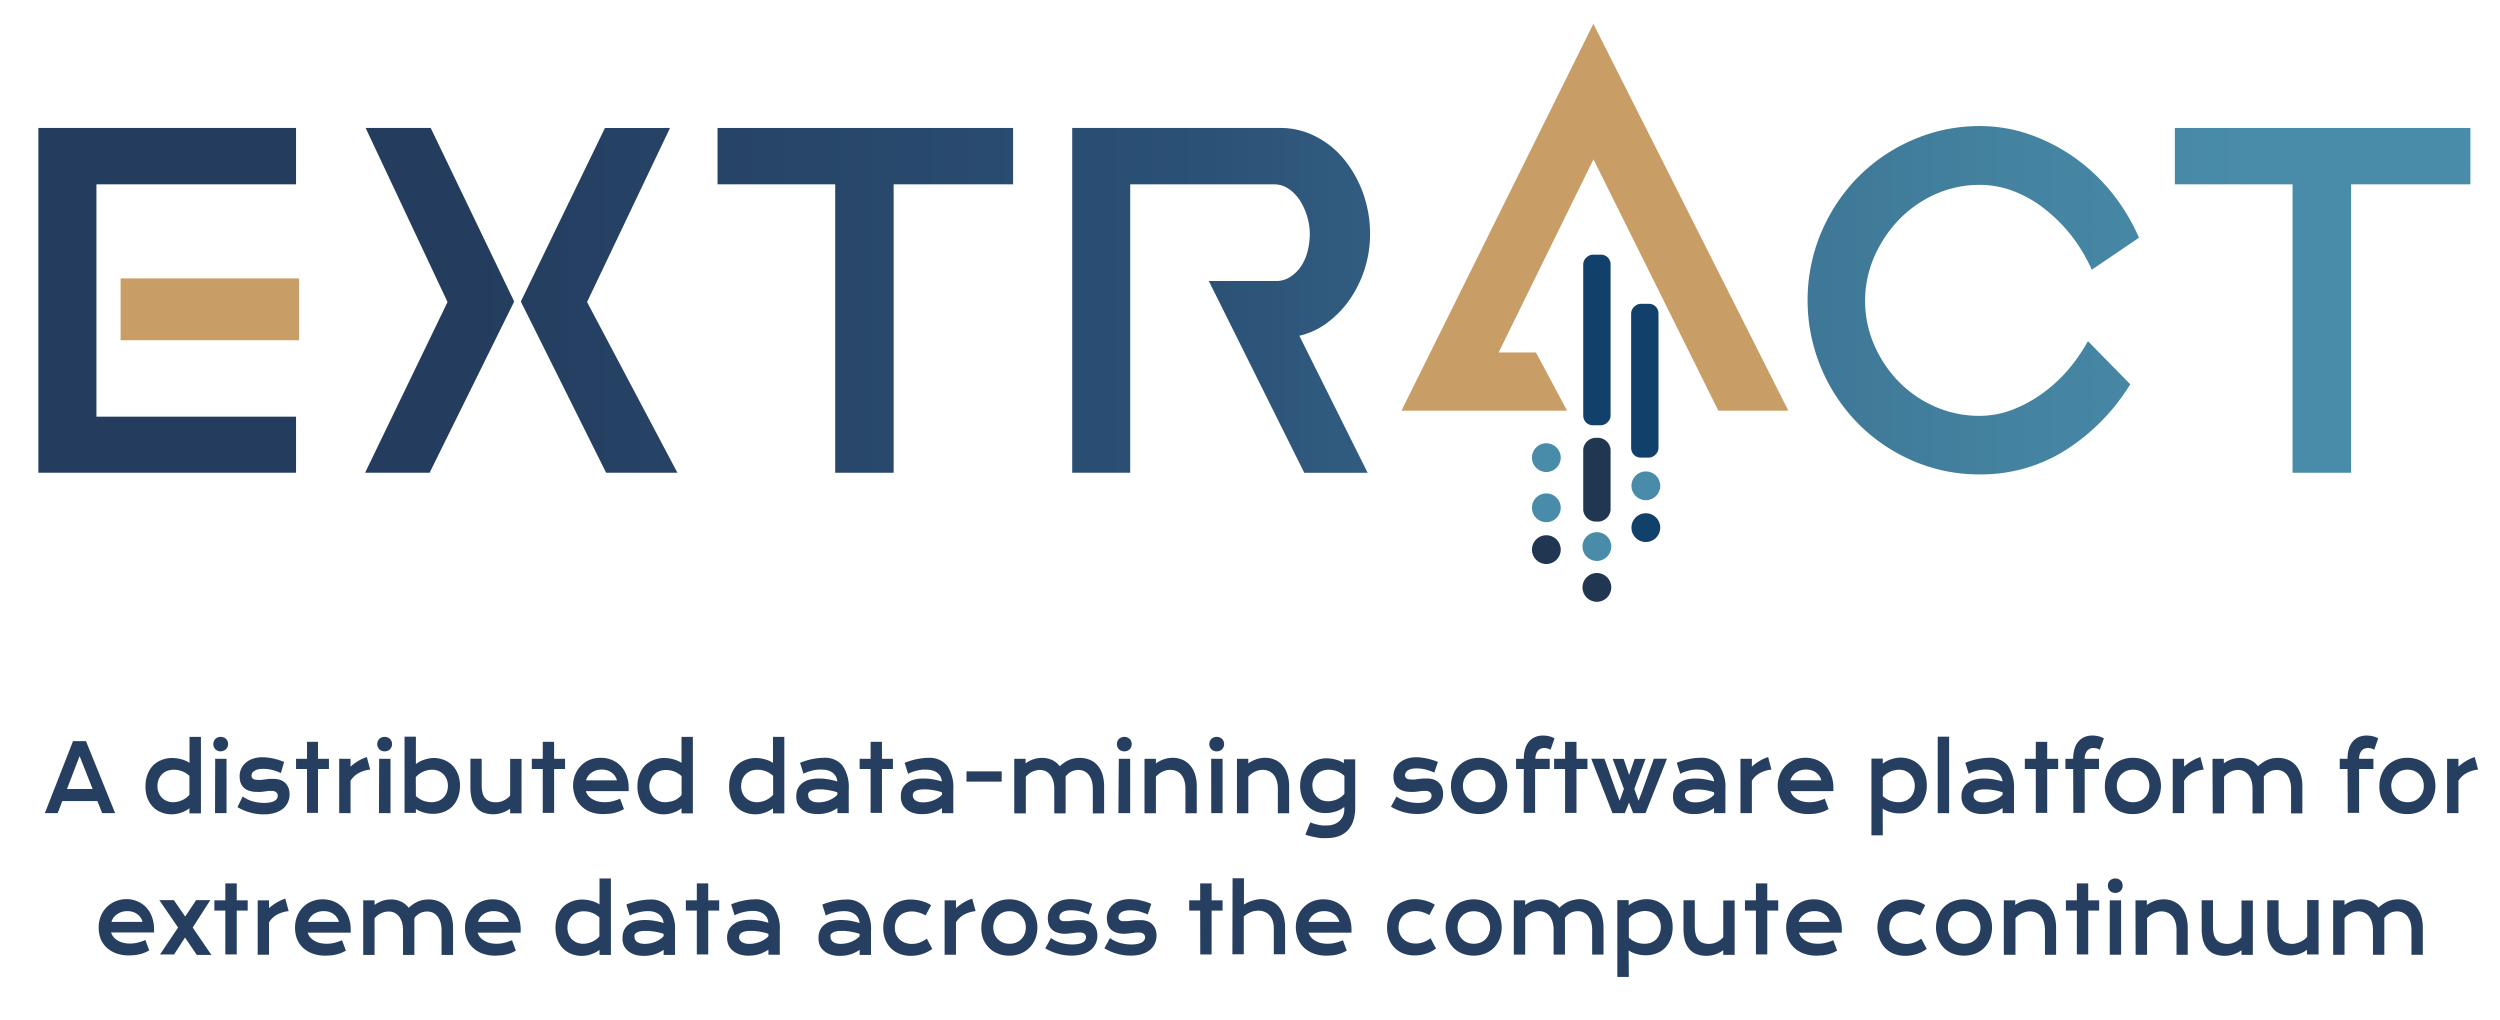 <?xml version="1.0" encoding="UTF-8"?> <svg xmlns="http://www.w3.org/2000/svg" xmlns:xlink="http://www.w3.org/1999/xlink" id="Capa_1" data-name="Capa 1" viewBox="0 0 456 186"><defs><style>.cls-1{fill:#498ca9;}.cls-2{fill:#213751;}.cls-3{fill:url(#Degradado_sin_nombre_20);}.cls-4{fill:#263f61;}.cls-5{fill:#c99d66;}.cls-6{fill:#11416b;}</style><linearGradient id="Degradado_sin_nombre_20" x1="16" y1="276.79" x2="459.6" y2="276.79" gradientTransform="translate(-9 -222)" gradientUnits="userSpaceOnUse"><stop offset="0.18" stop-color="#243d5f"></stop><stop offset="0.48" stop-color="#2b5176"></stop><stop offset="0.58" stop-color="#346285"></stop><stop offset="0.8" stop-color="#43819f"></stop><stop offset="0.91" stop-color="#498ca9"></stop></linearGradient></defs><circle class="cls-1" cx="282.05" cy="92.62" r="2.63"></circle><circle class="cls-1" cx="282.05" cy="83.47" r="2.63"></circle><circle class="cls-2" cx="282.05" cy="100.25" r="2.63"></circle><path class="cls-3" d="M7,86.23V23.34H54V33.62H17.59V76H54V86.23Zm46.4-35V61.54H22.14V51.26Z"></path><path class="cls-3" d="M81.63,55.09,66.69,23.34H78.56L93.79,55,78.36,86.23H66.59Zm40.58-31.75L107.08,55.09l16.48,31.14h-13L95,55l15.34-31.65Z"></path><path class="cls-3" d="M184.79,23.34V33.62H163V86.23H152.34V33.62H130.88V23.34Z"></path><path class="cls-3" d="M220.49,51.26h12.17a4.8,4.8,0,0,0,2.77-.81,7,7,0,0,0,2-2.06,9.08,9.08,0,0,0,1.13-2.78,13.07,13.07,0,0,0,.35-2.92,11.39,11.39,0,0,0-.44-3.07,11.82,11.82,0,0,0-1.29-2.93,7.34,7.34,0,0,0-2.08-2.21,4.67,4.67,0,0,0-2.72-.86H206.15V86.23H195.57V23.34h38a14,14,0,0,1,6.23,1.46A16.06,16.06,0,0,1,245,28.88a20.8,20.8,0,0,1,3.57,6.2,22.14,22.14,0,0,1,1.33,7.71,21,21,0,0,1-3.71,11.84,18.36,18.36,0,0,1-4.1,4.24A13.48,13.48,0,0,1,237,61.24l12.46,25H237.9Z"></path><path class="cls-3" d="M332.18,42.44a32.34,32.34,0,0,1,6.67-10.08,31.6,31.6,0,0,1,9.94-6.8A30.21,30.21,0,0,1,361.06,23a27.49,27.49,0,0,1,9.1,1.51,33.14,33.14,0,0,1,8.16,4.18,33.87,33.87,0,0,1,6.83,6.4,35.91,35.91,0,0,1,5,8.27l-8.61,5.84a30.19,30.19,0,0,0-3.66-6.15A28.69,28.69,0,0,0,373,38.15a21.57,21.57,0,0,0-5.69-3.27,17.15,17.15,0,0,0-6.18-1.16A19.7,19.7,0,0,0,353,35.43a21.31,21.31,0,0,0-6.63,4.64,22.91,22.91,0,0,0-4.5,6.75,20.2,20.2,0,0,0,0,16.13,22.17,22.17,0,0,0,4.5,6.7A20.86,20.86,0,0,0,353,74.19a19.88,19.88,0,0,0,8.06,1.66,16.85,16.85,0,0,0,5.69-1A23.73,23.73,0,0,0,372.19,72a26.88,26.88,0,0,0,4.8-4.28,31.76,31.76,0,0,0,3.85-5.5l7.72,7.87a37.48,37.48,0,0,1-11.77,12,28.85,28.85,0,0,1-15.73,4.44A30.21,30.21,0,0,1,348.79,84a31.62,31.62,0,0,1-9.94-6.81,32.11,32.11,0,0,1-6.67-10.08,32,32,0,0,1,0-24.69Z"></path><path class="cls-3" d="M450.6,23.34V33.62H428.84V86.23H418.16V33.62H396.69V23.34Z"></path><path class="cls-4" d="M13.32,135.18h2.36L21,148.32H18.64l-.88-2.21H11.37l-.85,2.21H8.18Zm3.57,8.73-2.37-6-2.3,6Z"></path><path class="cls-4" d="M26.54,143.4a5.83,5.83,0,0,1,.37-2.14,4.87,4.87,0,0,1,1-1.63,4.37,4.37,0,0,1,1.55-1,5,5,0,0,1,2-.37,6.54,6.54,0,0,1,.89.07,7.35,7.35,0,0,1,.84.19,4.57,4.57,0,0,1,.76.28,4,4,0,0,1,.62.35v-4.74h2.08v13.95H34.55v-.94a3.11,3.11,0,0,1-.64.43,5.27,5.27,0,0,1-.8.36,6.47,6.47,0,0,1-.89.24,4.56,4.56,0,0,1-.9.08,4.85,4.85,0,0,1-1.93-.37,4.21,4.21,0,0,1-1.51-1,4.85,4.85,0,0,1-1-1.61A5.91,5.91,0,0,1,26.54,143.4Zm2.18,0a3.06,3.06,0,0,0,.2,1.13,2.78,2.78,0,0,0,.57.93,2.85,2.85,0,0,0,.91.63,3,3,0,0,0,1.18.23,3.44,3.44,0,0,0,.84-.1,3.85,3.85,0,0,0,.81-.27,4.11,4.11,0,0,0,.73-.43,3.51,3.51,0,0,0,.59-.56v-3.44a3.89,3.89,0,0,0-.66-.51,4.34,4.34,0,0,0-.72-.35,5,5,0,0,0-.73-.2,4.56,4.56,0,0,0-.72-.06,3.44,3.44,0,0,0-1.28.23,2.71,2.71,0,0,0-.93.64,2.63,2.63,0,0,0-.59.95A3.44,3.44,0,0,0,28.72,143.4Z"></path><path class="cls-4" d="M40.25,137.05a1.38,1.38,0,0,1-.55-.11,1.28,1.28,0,0,1-.43-.28,1.88,1.88,0,0,1-.27-.42,1.44,1.44,0,0,1-.09-.51,1.46,1.46,0,0,1,.09-.52,1.51,1.51,0,0,1,.27-.42,1.45,1.45,0,0,1,.43-.28,1.38,1.38,0,0,1,.55-.1,1.48,1.48,0,0,1,.57.1,1.4,1.4,0,0,1,.42.28,1.17,1.17,0,0,1,.27.42,1.38,1.38,0,0,1,0,1,1.37,1.37,0,0,1-.27.42,1.24,1.24,0,0,1-.42.28A1.48,1.48,0,0,1,40.25,137.05Zm-1,1.35h2.07v9.92H39.22Z"></path><path class="cls-4" d="M44.27,145.28a6,6,0,0,0,1.85.89,7.65,7.65,0,0,0,2.07.28,5,5,0,0,0,1.19-.12,2.15,2.15,0,0,0,.76-.3,1,1,0,0,0,.41-.42,1.07,1.07,0,0,0,.12-.48.83.83,0,0,0-.26-.6,1.16,1.16,0,0,0-.84-.26,4.27,4.27,0,0,0-.59,0l-.66.08q-.34.06-.72.09a6.33,6.33,0,0,1-.76,0,4.26,4.26,0,0,1-1.43-.22,2.67,2.67,0,0,1-1-.6,2.45,2.45,0,0,1-.54-.89,3.7,3.7,0,0,1-.16-1.12,3.21,3.21,0,0,1,.29-1.39,3.27,3.27,0,0,1,.84-1.11,4,4,0,0,1,1.32-.73,5.51,5.51,0,0,1,1.73-.26,9.56,9.56,0,0,1,1,.07c.36.05.71.11,1.07.19a9.73,9.73,0,0,1,1,.28,6,6,0,0,1,.86.33L51.24,141a11.51,11.51,0,0,0-1.58-.56,6.78,6.78,0,0,0-1.62-.2,4,4,0,0,0-1,.1,2,2,0,0,0-.65.28A1.13,1.13,0,0,0,46,141a1,1,0,0,0-.12.47.79.79,0,0,0,.06.32.6.6,0,0,0,.2.25,1,1,0,0,0,.36.16,2.61,2.61,0,0,0,.54.05,4.49,4.49,0,0,0,.62,0l.69-.09.74-.09c.25,0,.51,0,.78,0a3.69,3.69,0,0,1,1.3.21,2.47,2.47,0,0,1,.92.59,2.62,2.62,0,0,1,.55.89,3.37,3.37,0,0,1,.18,1.12,3.48,3.48,0,0,1-.3,1.45,3.18,3.18,0,0,1-.9,1.17,4.41,4.41,0,0,1-1.48.77,7.07,7.07,0,0,1-2.05.27,8.79,8.79,0,0,1-1.38-.1,9.82,9.82,0,0,1-1.27-.29,8.83,8.83,0,0,1-1.13-.42,8.61,8.61,0,0,1-1-.52Z"></path><path class="cls-4" d="M56,140.27H54V138.4h2v-3.09H58v3.09h2v1.87H58v8H56Z"></path><path class="cls-4" d="M61.87,138.4h2.07v1.43a9.11,9.11,0,0,1,1.45-1.06,7.49,7.49,0,0,1,1.52-.68l.61,2.28a5.63,5.63,0,0,0-2.1.64,3.92,3.92,0,0,0-1.48,1.41v5.9H61.87Z"></path><path class="cls-4" d="M70.16,137.05a1.4,1.4,0,0,1-.56-.11,1.28,1.28,0,0,1-.43-.28,1.54,1.54,0,0,1-.26-.42,1.25,1.25,0,0,1-.1-.51,1.27,1.27,0,0,1,.1-.52,1.29,1.29,0,0,1,.26-.42,1.45,1.45,0,0,1,.43-.28,1.4,1.4,0,0,1,.56-.1,1.43,1.43,0,0,1,.56.1,1.29,1.29,0,0,1,.42.28,1.17,1.17,0,0,1,.27.42,1.27,1.27,0,0,1,.1.52,1.25,1.25,0,0,1-.1.51,1.37,1.37,0,0,1-.27.42,1.15,1.15,0,0,1-.42.28A1.43,1.43,0,0,1,70.16,137.05Zm-1,1.35h2.07v9.92H69.12Z"></path><path class="cls-4" d="M73.79,134.37h2.07v5a4.88,4.88,0,0,1,.65-.43,5.85,5.85,0,0,1,.8-.35,6.33,6.33,0,0,1,.88-.24,4.68,4.68,0,0,1,.91-.09,5.07,5.07,0,0,1,1.93.37,4.36,4.36,0,0,1,1.51,1,4.63,4.63,0,0,1,1,1.6,5.79,5.79,0,0,1,.36,2.08,6,6,0,0,1-.37,2.14,4.87,4.87,0,0,1-1,1.63,4.5,4.5,0,0,1-1.56,1,5.2,5.2,0,0,1-2,.36,6.51,6.51,0,0,1-.88-.06,7.35,7.35,0,0,1-.84-.19,5.68,5.68,0,0,1-.76-.28,4.16,4.16,0,0,1-.63-.36v.72H73.79Zm2.07,10.83a4,4,0,0,0,.67.51,4.25,4.25,0,0,0,.71.35,4,4,0,0,0,.74.19,3.65,3.65,0,0,0,.72.07,3.34,3.34,0,0,0,1.27-.23,2.72,2.72,0,0,0,1.53-1.59,3.48,3.48,0,0,0,.2-1.18,3.24,3.24,0,0,0-.2-1.13A2.75,2.75,0,0,0,80,140.63a3,3,0,0,0-1.19-.23,3.44,3.44,0,0,0-.84.1,3.85,3.85,0,0,0-.81.27,4,4,0,0,0-.72.43,3.21,3.21,0,0,0-.6.56Z"></path><path class="cls-4" d="M85.8,138.39h2.06v4.84a5.48,5.48,0,0,0,.13,1.26,2.46,2.46,0,0,0,.43,1,2,2,0,0,0,.81.63,3.33,3.33,0,0,0,1.27.22,3,3,0,0,0,.72-.09,3.25,3.25,0,0,0,.7-.26,3.33,3.33,0,0,0,.63-.39,2.63,2.63,0,0,0,.5-.5v-6.68h2.08v9.93H93.05v-.85a5.54,5.54,0,0,1-1.53.78,5,5,0,0,1-1.47.24,5.15,5.15,0,0,1-1.94-.33,3.23,3.23,0,0,1-1.32-1,3.86,3.86,0,0,1-.76-1.53,8.77,8.77,0,0,1-.23-2.08Z"></path><path class="cls-4" d="M99,140.27H97V138.4h2v-3.09h2.07v3.09h2v1.87h-2v8H99Z"></path><path class="cls-4" d="M104.53,143.33a5.41,5.41,0,0,1,.34-1.93,4.92,4.92,0,0,1,1-1.63,4.69,4.69,0,0,1,1.58-1.13,5.11,5.11,0,0,1,2.12-.42,5.19,5.19,0,0,1,2.13.43,4.76,4.76,0,0,1,1.62,1.16,5,5,0,0,1,1,1.74,6.28,6.28,0,0,1,.35,2.14V144a2.66,2.66,0,0,1,0,.3h-7.81a2.39,2.39,0,0,0,.43.82,2.84,2.84,0,0,0,.74.63,3.9,3.9,0,0,0,1,.42,5.27,5.27,0,0,0,1.3.15,5.84,5.84,0,0,0,1.43-.18,9.74,9.74,0,0,0,1.35-.46l.7,1.9a9,9,0,0,1-.83.4,5.77,5.77,0,0,1-.86.28,7.25,7.25,0,0,1-1,.18c-.33,0-.68.05-1,.05a6.75,6.75,0,0,1-2.44-.4A5.12,5.12,0,0,1,106,147a4.62,4.62,0,0,1-1.07-1.64A5.83,5.83,0,0,1,104.53,143.33Zm8-1a2.68,2.68,0,0,0-.35-.77,2.32,2.32,0,0,0-.59-.62,2.59,2.59,0,0,0-.81-.42,3.29,3.29,0,0,0-1-.15,3.35,3.35,0,0,0-1.08.16,3,3,0,0,0-.84.43,2.39,2.39,0,0,0-.61.62,2.44,2.44,0,0,0-.35.75Z"></path><path class="cls-4" d="M116.27,143.4a5.83,5.83,0,0,1,.37-2.14,4.85,4.85,0,0,1,1-1.63,4.5,4.5,0,0,1,1.56-1,5,5,0,0,1,2-.37,6.4,6.4,0,0,1,.88.07,6.49,6.49,0,0,1,.84.19,4.26,4.26,0,0,1,.76.28,3.72,3.72,0,0,1,.63.35v-4.74h2.07v13.95h-2.07v-.94a3.19,3.19,0,0,1-.65.43,4.51,4.51,0,0,1-.8.36,6.33,6.33,0,0,1-.88.24,4.73,4.73,0,0,1-.91.08,4.88,4.88,0,0,1-1.93-.37,4.3,4.3,0,0,1-1.51-1,4.67,4.67,0,0,1-1-1.61A5.69,5.69,0,0,1,116.27,143.4Zm2.17,0a3.28,3.28,0,0,0,.2,1.13,3,3,0,0,0,.58.93,2.91,2.91,0,0,0,.9.63,3,3,0,0,0,1.19.23,3.44,3.44,0,0,0,.84-.1A3.85,3.85,0,0,0,123,146a4.11,4.11,0,0,0,.73-.43,3.94,3.94,0,0,0,.59-.56v-3.44a3.6,3.6,0,0,0-.67-.51,4.25,4.25,0,0,0-.71-.35,4.76,4.76,0,0,0-.74-.2,4.46,4.46,0,0,0-.72-.06,3.34,3.34,0,0,0-1.27.23,2.85,2.85,0,0,0-.94.64,2.61,2.61,0,0,0-.58.95A3.22,3.22,0,0,0,118.44,143.4Z"></path><path class="cls-4" d="M133,143.4a6,6,0,0,1,.37-2.14,4.87,4.87,0,0,1,1-1.63,4.41,4.41,0,0,1,1.56-1,5,5,0,0,1,1.95-.37,6.52,6.52,0,0,1,.88.07,7.35,7.35,0,0,1,.84.19,4.57,4.57,0,0,1,.76.28,4.69,4.69,0,0,1,.63.35v-4.74h2.07v13.95H141v-.94a3.49,3.49,0,0,1-.65.43,4.86,4.86,0,0,1-.8.36,6.33,6.33,0,0,1-.88.24,4.73,4.73,0,0,1-.91.08,4.88,4.88,0,0,1-1.93-.37,4.21,4.21,0,0,1-1.51-1,4.67,4.67,0,0,1-1-1.61A5.69,5.69,0,0,1,133,143.4Zm2.18,0a3.28,3.28,0,0,0,.2,1.13,2.75,2.75,0,0,0,1.48,1.56,3,3,0,0,0,1.19.23,3.44,3.44,0,0,0,.84-.1,3.85,3.85,0,0,0,.81-.27,4,4,0,0,0,.72-.43,3.58,3.58,0,0,0,.6-.56v-3.44a4,4,0,0,0-.67-.51,4.25,4.25,0,0,0-.71-.35,5.08,5.08,0,0,0-.74-.2,4.56,4.56,0,0,0-.72-.06,3.34,3.34,0,0,0-1.27.23,2.75,2.75,0,0,0-.94.64,2.63,2.63,0,0,0-.59.95A3.44,3.44,0,0,0,135.19,143.4Z"></path><path class="cls-4" d="M145.24,145.19a3.21,3.21,0,0,1,.26-1.3,2.63,2.63,0,0,1,.78-1,3.49,3.49,0,0,1,1.29-.66,6.5,6.5,0,0,1,1.8-.23,10.16,10.16,0,0,1,1.61.13,12.84,12.84,0,0,1,1.74.41,2.08,2.08,0,0,0-.24-.86,2,2,0,0,0-.56-.69,2.4,2.4,0,0,0-.87-.45,3.72,3.72,0,0,0-1.15-.16,5.4,5.4,0,0,0-.77,0,7.22,7.22,0,0,0-.87.15,8.84,8.84,0,0,0-.88.25,4.72,4.72,0,0,0-.82.36l-.63-2a9,9,0,0,1,1-.37c.36-.11.73-.21,1.1-.29s.75-.14,1.12-.19a10.3,10.3,0,0,1,1.09-.07,4.14,4.14,0,0,1,3.44,1.42,7,7,0,0,1,1.13,4.36v4.32h-2.07v-.94a5,5,0,0,1-.71.43,4.83,4.83,0,0,1-.83.36,6.73,6.73,0,0,1-1,.24,6.35,6.35,0,0,1-1.09.08,5.2,5.2,0,0,1-1.7-.25,3.46,3.46,0,0,1-1.22-.7,2.83,2.83,0,0,1-.74-1A3.51,3.51,0,0,1,145.24,145.19Zm2.19-.08a1.06,1.06,0,0,0,.1.46,1.16,1.16,0,0,0,.34.4,1.91,1.91,0,0,0,.59.28,3.15,3.15,0,0,0,.87.1,5.11,5.11,0,0,0,2-.43,5,5,0,0,0,.8-.44,3.51,3.51,0,0,0,.6-.52v-.44a8.46,8.46,0,0,0-1-.27c-.31-.07-.6-.13-.88-.17l-.8-.09-.66,0a3.67,3.67,0,0,0-1,.1,2.07,2.07,0,0,0-.63.24.88.88,0,0,0-.33.37A1,1,0,0,0,147.43,145.11Z"></path><path class="cls-4" d="M158.8,140.27h-2V138.4h2v-3.09h2.07v3.09h2v1.87h-2v8H158.8Z"></path><path class="cls-4" d="M164.32,145.19a3.21,3.21,0,0,1,.25-1.3,2.84,2.84,0,0,1,.78-1,3.57,3.57,0,0,1,1.29-.66,6.53,6.53,0,0,1,1.81-.23,10.25,10.25,0,0,1,1.61.13,13.59,13.59,0,0,1,1.74.41,2.44,2.44,0,0,0-.24-.86A2.11,2.11,0,0,0,171,141a2.4,2.4,0,0,0-.87-.45,3.67,3.67,0,0,0-1.15-.16,5.4,5.4,0,0,0-.77,0,7.22,7.22,0,0,0-.87.15,8.84,8.84,0,0,0-.88.25,5.08,5.08,0,0,0-.82.36l-.63-2a8.5,8.5,0,0,1,1-.37c.35-.11.72-.21,1.09-.29s.75-.14,1.12-.19a10.47,10.47,0,0,1,1.09-.07,4.18,4.18,0,0,1,3.45,1.42,7,7,0,0,1,1.12,4.36v4.32h-2.07v-.94a4.85,4.85,0,0,1-.7.43,5.62,5.62,0,0,1-.83.36,6.55,6.55,0,0,1-1,.24,6.28,6.28,0,0,1-1.09.08,5.1,5.1,0,0,1-1.69-.25,3.51,3.51,0,0,1-1.23-.7,3,3,0,0,1-.74-1A3.51,3.51,0,0,1,164.32,145.19Zm2.18-.08a1.07,1.07,0,0,0,.11.46,1.12,1.12,0,0,0,.33.4,2,2,0,0,0,.59.28,3.18,3.18,0,0,0,.88.1,4.57,4.57,0,0,0,1.05-.12,4.89,4.89,0,0,0,1.75-.75,3.51,3.51,0,0,0,.6-.52v-.44a8.94,8.94,0,0,0-.94-.27c-.31-.07-.61-.13-.89-.17l-.8-.09-.66,0a3.77,3.77,0,0,0-1,.1,2.07,2.07,0,0,0-.63.24,1,1,0,0,0-.33.37A1,1,0,0,0,166.5,145.11Z"></path><path class="cls-4" d="M176.29,140.7h6.42v1.87h-6.42Z"></path><path class="cls-4" d="M185,138.4h2.07v.84a5,5,0,0,1,3-1,4.36,4.36,0,0,1,1.82.38,3.68,3.68,0,0,1,1.41,1.14,8.68,8.68,0,0,1,.9-.71,5.82,5.82,0,0,1,.88-.47,5.08,5.08,0,0,1,.9-.26,5.77,5.77,0,0,1,.94-.08,4.71,4.71,0,0,1,1.84.34,3.78,3.78,0,0,1,1.41,1,4.63,4.63,0,0,1,.91,1.64,7.4,7.4,0,0,1,.31,2.26v4.88h-2.06v-4.47a5.38,5.38,0,0,0-.19-1.46,3.37,3.37,0,0,0-.54-1.09,2.33,2.33,0,0,0-1.88-.9,2.94,2.94,0,0,0-.65.07,3,3,0,0,0-.64.22,2.46,2.46,0,0,0-.58.39,2.07,2.07,0,0,0-.48.54v6.7h-2.07v-4.47a5,5,0,0,0-.19-1.46,3.37,3.37,0,0,0-.54-1.09,2.43,2.43,0,0,0-.83-.67,2.54,2.54,0,0,0-1.07-.23,3,3,0,0,0-.72.09,3.35,3.35,0,0,0-.69.25,3.4,3.4,0,0,0-.63.38,3.65,3.65,0,0,0-.52.52v6.68H185Z"></path><path class="cls-4" d="M205.07,137.05a1.38,1.38,0,0,1-.55-.11,1.28,1.28,0,0,1-.43-.28,1.58,1.58,0,0,1-.27-.42,1.44,1.44,0,0,1-.09-.51,1.46,1.46,0,0,1,.09-.52,1.32,1.32,0,0,1,.27-.42,1.45,1.45,0,0,1,.43-.28,1.38,1.38,0,0,1,.55-.1,1.48,1.48,0,0,1,.57.1,1.54,1.54,0,0,1,.42.28,1.17,1.17,0,0,1,.27.42,1.46,1.46,0,0,1,.09.52,1.44,1.44,0,0,1-.09.51,1.37,1.37,0,0,1-.27.42,1.34,1.34,0,0,1-.42.28A1.48,1.48,0,0,1,205.07,137.05Zm-1,1.35h2.07v9.92H204Z"></path><path class="cls-4" d="M208.76,138.4h2.08v.84a5.55,5.55,0,0,1,1.58-.79,5.11,5.11,0,0,1,1.47-.23,4.37,4.37,0,0,1,1.75.34,3.91,3.91,0,0,1,1.4,1,4.65,4.65,0,0,1,.92,1.64,7.08,7.08,0,0,1,.33,2.26v4.88h-2.07v-4.47a5,5,0,0,0-.19-1.46,3.19,3.19,0,0,0-.55-1.09,2.43,2.43,0,0,0-.88-.67,2.84,2.84,0,0,0-1.15-.23,3.4,3.4,0,0,0-.69.08,4,4,0,0,0-.69.24,4.4,4.4,0,0,0-.66.39,3.17,3.17,0,0,0-.57.53v6.68h-2.08Z"></path><path class="cls-4" d="M221.92,137.05a1.38,1.38,0,0,1-.55-.11,1.28,1.28,0,0,1-.43-.28,1.88,1.88,0,0,1-.27-.42,1.44,1.44,0,0,1-.09-.51,1.46,1.46,0,0,1,.09-.52,1.51,1.51,0,0,1,.27-.42,1.45,1.45,0,0,1,.43-.28,1.38,1.38,0,0,1,.55-.1,1.45,1.45,0,0,1,.57.1,1.4,1.4,0,0,1,.42.28,1.17,1.17,0,0,1,.27.42,1.27,1.27,0,0,1,.1.52,1.25,1.25,0,0,1-.1.51,1.37,1.37,0,0,1-.27.42,1.24,1.24,0,0,1-.42.28A1.45,1.45,0,0,1,221.92,137.05Zm-1,1.35H223v9.92h-2.07Z"></path><path class="cls-4" d="M225.62,138.4h2.07v.84a5.69,5.69,0,0,1,1.58-.79,5.11,5.11,0,0,1,1.47-.23,4.37,4.37,0,0,1,1.75.34,3.82,3.82,0,0,1,1.4,1,4.65,4.65,0,0,1,.92,1.64,7.08,7.08,0,0,1,.33,2.26v4.88h-2.06v-4.47a5,5,0,0,0-.2-1.46,3.19,3.19,0,0,0-.55-1.09,2.43,2.43,0,0,0-.88-.67,2.81,2.81,0,0,0-1.15-.23,3.4,3.4,0,0,0-.69.08,4.34,4.34,0,0,0-.69.24,4.4,4.4,0,0,0-.66.39,3.17,3.17,0,0,0-.57.53v6.68h-2.07Z"></path><path class="cls-4" d="M239,150a7.58,7.58,0,0,0,.8.28c.27.08.53.14.79.19s.49.08.73.1l.62,0a4,4,0,0,0,1.44-.24,2.93,2.93,0,0,0,1-.65,2.62,2.62,0,0,0,.62-.93,3.32,3.32,0,0,0,.2-1.13v-.43a6.66,6.66,0,0,1-.62.42,5.22,5.22,0,0,1-.79.35,6,6,0,0,1-.91.24,4.62,4.62,0,0,1-1,.1A4.8,4.8,0,0,1,240,148a4.37,4.37,0,0,1-1.5-1,4.6,4.6,0,0,1-1-1.58,6.13,6.13,0,0,1,0-4.14,4.87,4.87,0,0,1,1-1.6,4.77,4.77,0,0,1,1.56-1,5.11,5.11,0,0,1,1.94-.36,6.54,6.54,0,0,1,.89.07,7.06,7.06,0,0,1,.85.19,4.46,4.46,0,0,1,.75.28,3.72,3.72,0,0,1,.63.35v-.71h2.07v8.78a7.64,7.64,0,0,1-.34,2.4,4.58,4.58,0,0,1-1,1.75,4.27,4.27,0,0,1-1.64,1.08,6.48,6.48,0,0,1-2.25.36c-.3,0-.62,0-.94,0s-.66-.08-1-.14-.65-.13-1-.21a8.24,8.24,0,0,1-.92-.28Zm.39-6.73a3.23,3.23,0,0,0,.19,1.13,2.78,2.78,0,0,0,.58.91,2.59,2.59,0,0,0,.89.62,3,3,0,0,0,1.19.22,3.58,3.58,0,0,0,.85-.1,3.85,3.85,0,0,0,.81-.27,4.11,4.11,0,0,0,.73-.43,3.49,3.49,0,0,0,.59-.56v-3.27a3.6,3.6,0,0,0-.67-.51,4.25,4.25,0,0,0-.71-.35,4.76,4.76,0,0,0-.74-.2,4.37,4.37,0,0,0-.72-.06,3.38,3.38,0,0,0-1.27.23,2.57,2.57,0,0,0-1.52,1.53A2.92,2.92,0,0,0,239.37,143.27Z"></path><path class="cls-4" d="M254.72,145.28a6.08,6.08,0,0,0,1.85.89,7.65,7.65,0,0,0,2.07.28,5,5,0,0,0,1.19-.12,2.15,2.15,0,0,0,.76-.3,1,1,0,0,0,.41-.42,1.07,1.07,0,0,0,.12-.48.83.83,0,0,0-.26-.6,1.16,1.16,0,0,0-.84-.26,4.27,4.27,0,0,0-.59,0l-.66.08q-.34.06-.72.09a6.33,6.33,0,0,1-.76,0,4.26,4.26,0,0,1-1.43-.22,2.67,2.67,0,0,1-1-.6,2.45,2.45,0,0,1-.54-.89,3.7,3.7,0,0,1-.16-1.12,3.21,3.21,0,0,1,.29-1.39,3.27,3.27,0,0,1,.84-1.11,4.1,4.1,0,0,1,1.32-.73,5.51,5.51,0,0,1,1.73-.26,9.56,9.56,0,0,1,1,.07c.36.05.71.11,1.07.19a9.73,9.73,0,0,1,1,.28,6,6,0,0,1,.86.33l-.65,1.93a11.51,11.51,0,0,0-1.58-.56,6.78,6.78,0,0,0-1.62-.2,4,4,0,0,0-1,.1,2,2,0,0,0-.65.28,1.13,1.13,0,0,0-.37.39,1,1,0,0,0-.12.47.79.79,0,0,0,.06.32.6.6,0,0,0,.2.25,1,1,0,0,0,.36.16,2.61,2.61,0,0,0,.54.05,4.49,4.49,0,0,0,.62,0l.69-.09.74-.09c.25,0,.51,0,.78,0a3.69,3.69,0,0,1,1.3.21,2.47,2.47,0,0,1,.92.59,2.62,2.62,0,0,1,.55.89,3.37,3.37,0,0,1,.18,1.12,3.48,3.48,0,0,1-.3,1.45,3.18,3.18,0,0,1-.9,1.17,4.41,4.41,0,0,1-1.48.77,7,7,0,0,1-2.05.27,8.79,8.79,0,0,1-1.38-.1,9.82,9.82,0,0,1-1.27-.29,8.83,8.83,0,0,1-1.13-.42,8.61,8.61,0,0,1-1-.52Z"></path><path class="cls-4" d="M264.66,143.36a5.31,5.31,0,0,1,.37-2,4.71,4.71,0,0,1,2.64-2.73,5.76,5.76,0,0,1,4.27,0,4.84,4.84,0,0,1,1.62,1.1,4.92,4.92,0,0,1,1,1.63,5.74,5.74,0,0,1,0,4,4.76,4.76,0,0,1-2.65,2.73,5.9,5.9,0,0,1-4.27,0,4.71,4.71,0,0,1-2.64-2.73A5.31,5.31,0,0,1,264.66,143.36Zm2.18,0a3.28,3.28,0,0,0,.2,1.13,3,3,0,0,0,.58.94,2.87,2.87,0,0,0,.94.65,3.06,3.06,0,0,0,1.25.24,3.13,3.13,0,0,0,1.25-.24,2.94,2.94,0,0,0,.93-.65,2.85,2.85,0,0,0,.58-.94,3.28,3.28,0,0,0,.2-1.13,3.33,3.33,0,0,0-.2-1.14,2.85,2.85,0,0,0-.58-.94,2.94,2.94,0,0,0-.93-.65,3.13,3.13,0,0,0-1.25-.24,3.06,3.06,0,0,0-1.25.24,2.87,2.87,0,0,0-.94.65,3,3,0,0,0-.58.94A3.33,3.33,0,0,0,266.84,143.36Z"></path><path class="cls-4" d="M277.94,140.27h-1.41V138.4h1.41a6.11,6.11,0,0,1,.24-1.79,3.73,3.73,0,0,1,.69-1.33,3,3,0,0,1,1.1-.83,3.59,3.59,0,0,1,1.46-.29,5.27,5.27,0,0,1,1.12.13,3.77,3.77,0,0,1,1,.38l-.73,2.09a1.81,1.81,0,0,0-.48-.22,2,2,0,0,0-.66-.1,1.51,1.51,0,0,0-1.16.48,2.29,2.29,0,0,0-.46,1.48h2.61v1.87H280v8h-2.08Z"></path><path class="cls-4" d="M285.47,140.27h-2V138.4h2v-3.09h2.08v3.09h2v1.87h-2v8h-2.08Z"></path><path class="cls-4" d="M290.24,138.39h2.41l2.15,6,.63,1.67.77-2.17-2.05-5.47h2l1,2.94,1-2.94h2l-2.05,5.47.77,2.17.64-1.67,2.15-6h2.4l-3.92,9.93h-2.25l-.76-1.92-.76,1.92h-2.25Z"></path><path class="cls-4" d="M305.16,145.19a3.05,3.05,0,0,1,.26-1.3,2.7,2.7,0,0,1,.77-1,3.57,3.57,0,0,1,1.29-.66,6.53,6.53,0,0,1,1.81-.23,10.25,10.25,0,0,1,1.61.13,13.59,13.59,0,0,1,1.74.41,2.44,2.44,0,0,0-.24-.86,2.11,2.11,0,0,0-.57-.69,2.43,2.43,0,0,0-.86-.45,3.78,3.78,0,0,0-1.16-.16,5.4,5.4,0,0,0-.77,0,7.22,7.22,0,0,0-.87.15c-.29.07-.59.15-.88.25a5.08,5.08,0,0,0-.82.36l-.63-2a8.5,8.5,0,0,1,1-.37c.35-.11.72-.21,1.09-.29s.75-.14,1.12-.19a10.47,10.47,0,0,1,1.09-.07,4.17,4.17,0,0,1,3.45,1.42,7,7,0,0,1,1.12,4.36v4.32h-2.07v-.94a4.85,4.85,0,0,1-.7.43,5.62,5.62,0,0,1-.83.36,6.55,6.55,0,0,1-1,.24,6.28,6.28,0,0,1-1.09.08,5.1,5.1,0,0,1-1.69-.25,3.51,3.51,0,0,1-1.23-.7,3,3,0,0,1-.74-1A3.51,3.51,0,0,1,305.16,145.19Zm2.18-.08a1.07,1.07,0,0,0,.11.46,1.12,1.12,0,0,0,.33.4,2,2,0,0,0,.59.28,3.23,3.23,0,0,0,.88.1,4.57,4.57,0,0,0,1.05-.12,4.89,4.89,0,0,0,1.75-.75,3.51,3.51,0,0,0,.6-.52v-.44a8.94,8.94,0,0,0-.94-.27c-.31-.07-.61-.13-.89-.17L310,144l-.66,0a3.77,3.77,0,0,0-1,.1,1.91,1.91,0,0,0-.62.24.91.91,0,0,0-.34.37A1,1,0,0,0,307.34,145.11Z"></path><path class="cls-4" d="M317.46,138.4h2.08v1.43a8.68,8.68,0,0,1,1.45-1.06,7,7,0,0,1,1.52-.68l.6,2.28a5.68,5.68,0,0,0-2.1.64,3.82,3.82,0,0,0-1.47,1.41v5.9h-2.08Z"></path><path class="cls-4" d="M324.26,143.33a5.41,5.41,0,0,1,.35-1.93,4.89,4.89,0,0,1,1-1.63,4.79,4.79,0,0,1,1.58-1.13,5.55,5.55,0,0,1,4.26,0,4.72,4.72,0,0,1,1.61,1.16,5.19,5.19,0,0,1,1,1.74,6.53,6.53,0,0,1,.35,2.14V144a2.66,2.66,0,0,1,0,.3h-7.82a2.42,2.42,0,0,0,.44.82,2.55,2.55,0,0,0,.74.63,3.9,3.9,0,0,0,1,.42,5.22,5.22,0,0,0,1.3.15,5.7,5.7,0,0,0,1.42-.18,9.74,9.74,0,0,0,1.35-.46l.7,1.9a8.86,8.86,0,0,1-.82.4,6.31,6.31,0,0,1-.87.28,6.8,6.8,0,0,1-.94.18c-.33,0-.68.05-1,.05a6.8,6.8,0,0,1-2.45-.4,5.22,5.22,0,0,1-1.76-1.1,4.59,4.59,0,0,1-1.06-1.64A5.61,5.61,0,0,1,324.26,143.33Zm7.95-1a2.66,2.66,0,0,0-.34-.77,2.49,2.49,0,0,0-.59-.62,2.59,2.59,0,0,0-.81-.42,3.6,3.6,0,0,0-2.09,0,3.23,3.23,0,0,0-.85.43,2.52,2.52,0,0,0-.6.62,2.73,2.73,0,0,0-.36.75Z"></path><path class="cls-4" d="M343.42,152.37h-2.07v-14h2.07v.93a4.74,4.74,0,0,1,.64-.43,6,6,0,0,1,1.69-.59,4.6,4.6,0,0,1,.91-.09,5.07,5.07,0,0,1,1.93.37,4.56,4.56,0,0,1,1.51,1,4.78,4.78,0,0,1,1,1.6,6,6,0,0,1,.35,2.08,5.83,5.83,0,0,1-.37,2.14,5,5,0,0,1-1,1.63,4.5,4.5,0,0,1-1.56,1,5.2,5.2,0,0,1-2,.36,6.65,6.65,0,0,1-.89-.06,7.35,7.35,0,0,1-.84-.19,5.08,5.08,0,0,1-.75-.28,3.73,3.73,0,0,1-.63-.36Zm0-7.17a3.6,3.6,0,0,0,.67.51,4.25,4.25,0,0,0,.71.35,3.83,3.83,0,0,0,.74.19,3.51,3.51,0,0,0,.72.07,3.38,3.38,0,0,0,1.27-.23,2.85,2.85,0,0,0,.94-.64,2.7,2.7,0,0,0,.58-.95,3.25,3.25,0,0,0,.2-1.18,3,3,0,0,0-.2-1.13,2.78,2.78,0,0,0-.57-.93,2.91,2.91,0,0,0-.9-.63,3,3,0,0,0-1.19-.23,3.44,3.44,0,0,0-.84.1,3.85,3.85,0,0,0-.81.27,4.11,4.11,0,0,0-.73.43,3.49,3.49,0,0,0-.59.56Z"></path><path class="cls-4" d="M353.44,134.37h2.08v13.95h-2.08Z"></path><path class="cls-4" d="M357.78,145.19a3.21,3.21,0,0,1,.26-1.3,2.63,2.63,0,0,1,.78-1,3.42,3.42,0,0,1,1.29-.66,6.45,6.45,0,0,1,1.8-.23,10.16,10.16,0,0,1,1.61.13,13.59,13.59,0,0,1,1.74.41,2.08,2.08,0,0,0-.24-.86,2,2,0,0,0-.56-.69,2.4,2.4,0,0,0-.87-.45,3.72,3.72,0,0,0-1.15-.16,5.32,5.32,0,0,0-.77,0,7.22,7.22,0,0,0-.87.15,9,9,0,0,0-.89.25,5,5,0,0,0-.81.36l-.63-2a8.33,8.33,0,0,1,1-.37c.36-.11.72-.21,1.1-.29s.74-.14,1.12-.19a10.11,10.11,0,0,1,1.08-.07,4.15,4.15,0,0,1,3.45,1.42,7,7,0,0,1,1.13,4.36v4.32h-2.08v-.94a4.85,4.85,0,0,1-.7.43,5.19,5.19,0,0,1-.83.36,6.73,6.73,0,0,1-1,.24,6.43,6.43,0,0,1-1.09.08,5.16,5.16,0,0,1-1.7-.25,3.37,3.37,0,0,1-1.22-.7,2.72,2.72,0,0,1-.74-1A3.32,3.32,0,0,1,357.78,145.19Zm2.18-.08a1.07,1.07,0,0,0,.11.46,1.06,1.06,0,0,0,.34.4,1.91,1.91,0,0,0,.59.28,3.15,3.15,0,0,0,.87.1,4.66,4.66,0,0,0,1.06-.12,4.6,4.6,0,0,0,.95-.31,5.52,5.52,0,0,0,.8-.44,3.42,3.42,0,0,0,.59-.52v-.44a8.3,8.3,0,0,0-.94-.27c-.31-.07-.61-.13-.89-.17l-.8-.09-.65,0a3.8,3.8,0,0,0-1,.1,2.11,2.11,0,0,0-.62.24,1,1,0,0,0-.34.37A1.13,1.13,0,0,0,360,145.11Z"></path><path class="cls-4" d="M371.33,140.27h-2V138.4h2v-3.09h2.08v3.09h2v1.87h-2v8h-2.08Z"></path><path class="cls-4" d="M378.15,140.27h-1.42V138.4h1.42a6.11,6.11,0,0,1,.24-1.79,3.43,3.43,0,0,1,.69-1.33,2.92,2.92,0,0,1,1.1-.83,3.56,3.56,0,0,1,1.46-.29,5.18,5.18,0,0,1,1.11.13,3.85,3.85,0,0,1,1,.38l-.74,2.09a1.89,1.89,0,0,0-.47-.22,2.09,2.09,0,0,0-.67-.1,1.47,1.47,0,0,0-1.15.48,2.24,2.24,0,0,0-.47,1.48h2.61v1.87h-2.61v8h-2.07Z"></path><path class="cls-4" d="M383.93,143.36a5.5,5.5,0,0,1,.36-2,4.92,4.92,0,0,1,1-1.63,4.84,4.84,0,0,1,1.62-1.1,5.36,5.36,0,0,1,2.13-.41,5.44,5.44,0,0,1,2.14.41,4.7,4.7,0,0,1,1.61,1.1,4.76,4.76,0,0,1,1,1.63,5.59,5.59,0,0,1,0,4,4.79,4.79,0,0,1-2.64,2.73,5.44,5.44,0,0,1-2.14.4,5.36,5.36,0,0,1-2.13-.4,4.76,4.76,0,0,1-2.65-2.73A5.5,5.5,0,0,1,383.93,143.36Zm2.18,0a3.28,3.28,0,0,0,.2,1.13,2.85,2.85,0,0,0,.58.94,2.94,2.94,0,0,0,.93.65,3.13,3.13,0,0,0,1.25.24,3.06,3.06,0,0,0,1.25-.24,2.87,2.87,0,0,0,.94-.65,3,3,0,0,0,.58-.94,3.28,3.28,0,0,0,.2-1.13,3.33,3.33,0,0,0-.2-1.14,3,3,0,0,0-.58-.94,2.87,2.87,0,0,0-.94-.65,3.06,3.06,0,0,0-1.25-.24,3.13,3.13,0,0,0-1.25.24,2.94,2.94,0,0,0-.93.65,2.85,2.85,0,0,0-.58.94A3.33,3.33,0,0,0,386.11,143.36Z"></path><path class="cls-4" d="M396.31,138.4h2.07v1.43a9.11,9.11,0,0,1,1.45-1.06,7.49,7.49,0,0,1,1.52-.68l.61,2.28a5.63,5.63,0,0,0-2.1.64,3.92,3.92,0,0,0-1.48,1.41v5.9h-2.07Z"></path><path class="cls-4" d="M403.56,138.4h2.07v.84a5,5,0,0,1,3-1,4.36,4.36,0,0,1,1.82.38,3.68,3.68,0,0,1,1.41,1.14,8.68,8.68,0,0,1,.9-.71,5.38,5.38,0,0,1,.88-.47,5.08,5.08,0,0,1,.9-.26,5.77,5.77,0,0,1,.94-.08,4.71,4.71,0,0,1,1.84.34,3.78,3.78,0,0,1,1.41,1,4.63,4.63,0,0,1,.91,1.64,7.4,7.4,0,0,1,.31,2.26v4.88h-2.06v-4.47a5,5,0,0,0-.2-1.46,3.17,3.17,0,0,0-.53-1.09,2.53,2.53,0,0,0-.83-.67,2.46,2.46,0,0,0-1.06-.23,2.85,2.85,0,0,0-.64.07,3,3,0,0,0-.64.22,2.74,2.74,0,0,0-.59.39,2.23,2.23,0,0,0-.47.54v6.7h-2.07v-4.47a5,5,0,0,0-.19-1.46,3.37,3.37,0,0,0-.54-1.09,2.43,2.43,0,0,0-.83-.67,2.54,2.54,0,0,0-1.07-.23,3,3,0,0,0-.72.09,3.35,3.35,0,0,0-.69.25,3.4,3.4,0,0,0-.63.38,3.65,3.65,0,0,0-.52.52v6.68h-2.07Z"></path><path class="cls-4" d="M428.19,140.27h-1.42V138.4h1.42a6.48,6.48,0,0,1,.23-1.79,3.73,3.73,0,0,1,.69-1.33,3.08,3.08,0,0,1,1.1-.83,3.62,3.62,0,0,1,1.46-.29,5.27,5.27,0,0,1,1.12.13,3.77,3.77,0,0,1,1,.38l-.73,2.09a1.89,1.89,0,0,0-.47-.22,2.09,2.09,0,0,0-.67-.1,1.51,1.51,0,0,0-1.16.48,2.29,2.29,0,0,0-.46,1.48h2.61v1.87h-2.61v8h-2.07Z"></path><path class="cls-4" d="M434,143.36a5.5,5.5,0,0,1,.36-2,4.92,4.92,0,0,1,1-1.63,4.84,4.84,0,0,1,1.62-1.1,5.36,5.36,0,0,1,2.13-.41,5.44,5.44,0,0,1,2.14.41,4.7,4.7,0,0,1,1.61,1.1,4.76,4.76,0,0,1,1,1.63,5.74,5.74,0,0,1,0,4,4.79,4.79,0,0,1-2.64,2.73,5.44,5.44,0,0,1-2.14.4,5.36,5.36,0,0,1-2.13-.4,4.76,4.76,0,0,1-2.65-2.73A5.5,5.5,0,0,1,434,143.36Zm2.18,0a3.28,3.28,0,0,0,.2,1.13,2.76,2.76,0,0,0,1.51,1.59,3.13,3.13,0,0,0,1.25.24,3.06,3.06,0,0,0,1.25-.24,2.73,2.73,0,0,0,.93-.65,2.87,2.87,0,0,0,.59-.94,3.27,3.27,0,0,0,.19-1.13,3.33,3.33,0,0,0-.19-1.14,2.87,2.87,0,0,0-.59-.94,2.73,2.73,0,0,0-.93-.65,3.06,3.06,0,0,0-1.25-.24,3.13,3.13,0,0,0-1.25.24,2.76,2.76,0,0,0-1.51,1.59A3.33,3.33,0,0,0,436.15,143.36Z"></path><path class="cls-4" d="M446.35,138.4h2.07v1.43a9.11,9.11,0,0,1,1.45-1.06,7.49,7.49,0,0,1,1.52-.68l.61,2.28a5.63,5.63,0,0,0-2.1.64,3.92,3.92,0,0,0-1.48,1.41v5.9h-2.07Z"></path><path class="cls-4" d="M18,169.15a5.41,5.41,0,0,1,.34-1.93,4.92,4.92,0,0,1,1-1.63,4.69,4.69,0,0,1,1.58-1.13A5.11,5.11,0,0,1,23,164a5.19,5.19,0,0,1,2.13.43,4.76,4.76,0,0,1,1.62,1.16,5.2,5.2,0,0,1,1,1.74,6.3,6.3,0,0,1,.35,2.15v.3a2.66,2.66,0,0,1,0,.3H20.27a2.39,2.39,0,0,0,.43.82,2.84,2.84,0,0,0,.74.63,3.9,3.9,0,0,0,1,.42,5.27,5.27,0,0,0,1.3.15,5.84,5.84,0,0,0,1.43-.18,9.74,9.74,0,0,0,1.35-.46l.7,1.9a9,9,0,0,1-.83.4,5.77,5.77,0,0,1-.86.28,7.25,7.25,0,0,1-.95.18c-.33,0-.68.05-1,.05a6.75,6.75,0,0,1-2.44-.4,5.12,5.12,0,0,1-1.76-1.1,4.62,4.62,0,0,1-1.07-1.64A5.83,5.83,0,0,1,18,169.15Zm8-1a2.68,2.68,0,0,0-.35-.77,2.32,2.32,0,0,0-.59-.62,2.59,2.59,0,0,0-.81-.42,3.29,3.29,0,0,0-1-.15,3.35,3.35,0,0,0-1.08.16,3,3,0,0,0-.84.43,2.5,2.5,0,0,0-1,1.37Z"></path><path class="cls-4" d="M32.48,169.18l-3.42-5h2.65l2.07,3,2-3h2.58l-3.21,5,3.41,5H35.89L33.75,171l-2,3.1H29.18Z"></path><path class="cls-4" d="M41.1,166.09h-2v-1.87h2v-3.09h2.08v3.09h2v1.87h-2v8H41.1Z"></path><path class="cls-4" d="M47,164.22h2.07v1.43a9.11,9.11,0,0,1,1.45-1.06,7.49,7.49,0,0,1,1.52-.68l.61,2.28a5.74,5.74,0,0,0-2.11.64,4,4,0,0,0-1.47,1.41v5.9H47Z"></path><path class="cls-4" d="M53.82,169.15a5.41,5.41,0,0,1,.34-1.93,4.92,4.92,0,0,1,1-1.63,4.69,4.69,0,0,1,1.58-1.13,5.11,5.11,0,0,1,2.12-.42,5.28,5.28,0,0,1,2.14.43,4.72,4.72,0,0,1,1.61,1.16,5.2,5.2,0,0,1,1,1.74,6.3,6.3,0,0,1,.36,2.15c0,.09,0,.19,0,.3a2.81,2.81,0,0,1,0,.3H56.13a2.39,2.39,0,0,0,.43.82,2.73,2.73,0,0,0,.75.63,3.7,3.7,0,0,0,1,.42,5.36,5.36,0,0,0,1.31.15,5.76,5.76,0,0,0,1.42-.18,9.74,9.74,0,0,0,1.35-.46l.7,1.9c-.27.15-.55.28-.82.4a6.31,6.31,0,0,1-.87.28,7,7,0,0,1-1,.18c-.33,0-.67.05-1,.05a6.75,6.75,0,0,1-2.44-.4,5.12,5.12,0,0,1-1.76-1.1,4.46,4.46,0,0,1-1.06-1.64A5.61,5.61,0,0,1,53.82,169.15Zm8-1a2.68,2.68,0,0,0-.35-.77,2.45,2.45,0,0,0-.58-.62,2.76,2.76,0,0,0-.82-.42,3.2,3.2,0,0,0-1-.15,3.29,3.29,0,0,0-1.07.16,3,3,0,0,0-.85.43,2.75,2.75,0,0,0-.61.62,2.55,2.55,0,0,0-.35.75Z"></path><path class="cls-4" d="M66.25,164.22h2.07v.84a5,5,0,0,1,3-1,4.31,4.31,0,0,1,1.81.38,3.78,3.78,0,0,1,1.42,1.14,7.67,7.67,0,0,1,.89-.71,5.82,5.82,0,0,1,.88-.47,5.08,5.08,0,0,1,.9-.26,5.77,5.77,0,0,1,.94-.08,4.71,4.71,0,0,1,1.84.34,3.78,3.78,0,0,1,1.41,1,4.63,4.63,0,0,1,.91,1.64,7.38,7.38,0,0,1,.32,2.26v4.88H80.54v-4.47a5,5,0,0,0-.19-1.46,3.37,3.37,0,0,0-.54-1.09,2.33,2.33,0,0,0-1.88-.9,2.94,2.94,0,0,0-.65.07,3,3,0,0,0-.64.22,2.81,2.81,0,0,0-.58.39,2.27,2.27,0,0,0-.48.54v6.7H73.51v-4.47a5,5,0,0,0-.19-1.46,3.37,3.37,0,0,0-.54-1.09,2.43,2.43,0,0,0-.83-.67,2.54,2.54,0,0,0-1.07-.23,3,3,0,0,0-.72.09,3.35,3.35,0,0,0-.69.25,3,3,0,0,0-.62.38,3.26,3.26,0,0,0-.53.52v6.68H66.25Z"></path><path class="cls-4" d="M84.82,169.15a5.41,5.41,0,0,1,.34-1.93,4.92,4.92,0,0,1,1-1.63,4.79,4.79,0,0,1,1.58-1.13,5.12,5.12,0,0,1,2.13-.42,5.23,5.23,0,0,1,2.13.43,4.72,4.72,0,0,1,1.61,1.16,5.2,5.2,0,0,1,1,1.74,6.3,6.3,0,0,1,.36,2.15v.3c0,.11,0,.21,0,.3H87.13a2.39,2.39,0,0,0,.43.82,2.73,2.73,0,0,0,.75.63,3.83,3.83,0,0,0,1,.42,5.36,5.36,0,0,0,1.31.15,5.76,5.76,0,0,0,1.42-.18,9.74,9.74,0,0,0,1.35-.46l.7,1.9a8.86,8.86,0,0,1-.82.4,6.31,6.31,0,0,1-.87.28,7,7,0,0,1-1,.18c-.33,0-.67.05-1,.05a6.75,6.75,0,0,1-2.44-.4,5.12,5.12,0,0,1-1.76-1.1,4.46,4.46,0,0,1-1.06-1.64A5.61,5.61,0,0,1,84.82,169.15Zm8-1a2.68,2.68,0,0,0-.35-.77,2.28,2.28,0,0,0-.58-.62,2.76,2.76,0,0,0-.82-.42,3.2,3.2,0,0,0-1-.15,3.29,3.29,0,0,0-1.07.16,3.08,3.08,0,0,0-.85.43,3,3,0,0,0-.61.62,2.84,2.84,0,0,0-.35.75Z"></path><path class="cls-4" d="M101.32,169.22a6,6,0,0,1,.37-2.14,4.87,4.87,0,0,1,1-1.63,4.46,4.46,0,0,1,1.55-1,5,5,0,0,1,2-.37,6.54,6.54,0,0,1,.89.07,7.35,7.35,0,0,1,.84.19,4.57,4.57,0,0,1,.76.28,5.07,5.07,0,0,1,.62.35v-4.74h2.08v13.95h-2.08v-.93a3.55,3.55,0,0,1-.64.42,4.86,4.86,0,0,1-.8.36,6.33,6.33,0,0,1-.88.24,4.73,4.73,0,0,1-.91.08,4.85,4.85,0,0,1-1.93-.37,4.21,4.21,0,0,1-1.51-1,4.67,4.67,0,0,1-1-1.61A5.69,5.69,0,0,1,101.32,169.22Zm2.18,0a3.28,3.28,0,0,0,.2,1.13,2.78,2.78,0,0,0,.57.93,3,3,0,0,0,.91.63,3,3,0,0,0,1.18.23,3.47,3.47,0,0,0,.85-.1,4.1,4.1,0,0,0,1.53-.7,3.16,3.16,0,0,0,.59-.56v-3.44a3.89,3.89,0,0,0-.66-.51,4,4,0,0,0-.72-.35,4.64,4.64,0,0,0-.73-.2,4.56,4.56,0,0,0-.72-.06,3.34,3.34,0,0,0-1.27.23,2.75,2.75,0,0,0-.94.64,2.63,2.63,0,0,0-.59.95A3.48,3.48,0,0,0,103.5,169.22Z"></path><path class="cls-4" d="M113.55,171a3.24,3.24,0,0,1,.26-1.3,2.63,2.63,0,0,1,.78-1,3.42,3.42,0,0,1,1.29-.66,6.5,6.5,0,0,1,1.8-.23,10.16,10.16,0,0,1,1.61.13,12.17,12.17,0,0,1,1.74.42,2.09,2.09,0,0,0-.24-.87,2,2,0,0,0-.56-.69,2.4,2.4,0,0,0-.87-.45,3.72,3.72,0,0,0-1.15-.16,5.4,5.4,0,0,0-.77.05,7.22,7.22,0,0,0-.87.15c-.3.07-.59.15-.89.25a5,5,0,0,0-.81.36l-.63-2a9,9,0,0,1,1-.37c.36-.11.73-.21,1.1-.29s.75-.14,1.12-.19a10.3,10.3,0,0,1,1.09-.07,4.14,4.14,0,0,1,3.44,1.42,7,7,0,0,1,1.13,4.36v4.32h-2.07v-.93a6,6,0,0,1-.71.42,4.83,4.83,0,0,1-.83.36,6.73,6.73,0,0,1-1,.24,6.35,6.35,0,0,1-1.09.08,5.2,5.2,0,0,1-1.7-.25,3.46,3.46,0,0,1-1.22-.7,2.83,2.83,0,0,1-.74-1A3.32,3.32,0,0,1,113.55,171Zm2.19-.08a1,1,0,0,0,.1.46,1.06,1.06,0,0,0,.34.4,1.91,1.91,0,0,0,.59.28,3.15,3.15,0,0,0,.87.1,5.11,5.11,0,0,0,2-.43,4.35,4.35,0,0,0,.8-.44,3.51,3.51,0,0,0,.6-.52v-.44a9.1,9.1,0,0,0-1-.27c-.31-.07-.6-.13-.89-.17l-.79-.09-.66,0a3.8,3.8,0,0,0-1,.1,2.11,2.11,0,0,0-.62.24,1,1,0,0,0-.34.37A1.12,1.12,0,0,0,115.74,170.93Z"></path><path class="cls-4" d="M127.1,166.09h-2v-1.87h2v-3.09h2.08v3.09h2v1.87h-2v8H127.1Z"></path><path class="cls-4" d="M132.62,171a3.24,3.24,0,0,1,.26-1.3,2.84,2.84,0,0,1,.78-1A3.57,3.57,0,0,1,135,168a6.53,6.53,0,0,1,1.81-.23,10,10,0,0,1,1.6.13,11.56,11.56,0,0,1,1.74.42,2.24,2.24,0,0,0-.23-.87,2.11,2.11,0,0,0-.57-.69,2.4,2.4,0,0,0-.87-.45,3.67,3.67,0,0,0-1.15-.16,5.4,5.4,0,0,0-.77.05,7.22,7.22,0,0,0-.87.15,8.84,8.84,0,0,0-.88.25,5.08,5.08,0,0,0-.82.36l-.63-2a8.5,8.5,0,0,1,1-.37c.35-.11.72-.21,1.09-.29s.75-.14,1.12-.19a10.47,10.47,0,0,1,1.09-.07,4.14,4.14,0,0,1,3.44,1.42,6.91,6.91,0,0,1,1.13,4.36v4.32h-2.07v-.93a6,6,0,0,1-.71.42,4.83,4.83,0,0,1-.83.36,6.12,6.12,0,0,1-1,.24,6.28,6.28,0,0,1-1.09.08,5.2,5.2,0,0,1-1.7-.25,3.55,3.55,0,0,1-1.22-.7,2.83,2.83,0,0,1-.74-1A3.51,3.51,0,0,1,132.62,171Zm2.19-.08a1,1,0,0,0,.1.46,1.16,1.16,0,0,0,.34.4,1.91,1.91,0,0,0,.59.28,3.15,3.15,0,0,0,.87.1,4.59,4.59,0,0,0,1.06-.12,4.9,4.9,0,0,0,1-.31,4.61,4.61,0,0,0,.79-.44,3.51,3.51,0,0,0,.6-.52v-.44a8.94,8.94,0,0,0-.94-.27c-.31-.07-.61-.13-.89-.17l-.8-.09-.66,0a3.72,3.72,0,0,0-1,.1,2.07,2.07,0,0,0-.63.24.88.88,0,0,0-.33.37A1,1,0,0,0,134.81,170.93Z"></path><path class="cls-4" d="M149.3,171a3.24,3.24,0,0,1,.26-1.3,2.63,2.63,0,0,1,.78-1,3.42,3.42,0,0,1,1.29-.66,6.5,6.5,0,0,1,1.8-.23,10.16,10.16,0,0,1,1.61.13,12.17,12.17,0,0,1,1.74.42,2.09,2.09,0,0,0-.24-.87,2,2,0,0,0-.56-.69,2.4,2.4,0,0,0-.87-.45,3.72,3.72,0,0,0-1.15-.16,5.4,5.4,0,0,0-.77.05,7.22,7.22,0,0,0-.87.15c-.3.07-.59.15-.89.25a5,5,0,0,0-.81.36l-.63-2a9,9,0,0,1,1-.37c.36-.11.73-.21,1.1-.29s.75-.14,1.12-.19a10.3,10.3,0,0,1,1.09-.07,4.14,4.14,0,0,1,3.44,1.42,7,7,0,0,1,1.13,4.36v4.32H156.8v-.93a6,6,0,0,1-.71.42,4.83,4.83,0,0,1-.83.36,6.73,6.73,0,0,1-1,.24,6.35,6.35,0,0,1-1.09.08,5.2,5.2,0,0,1-1.7-.25,3.46,3.46,0,0,1-1.22-.7,2.83,2.83,0,0,1-.74-1A3.32,3.32,0,0,1,149.3,171Zm2.19-.08a1,1,0,0,0,.1.46,1.06,1.06,0,0,0,.34.4,1.91,1.91,0,0,0,.59.28,3.15,3.15,0,0,0,.87.1,5.11,5.11,0,0,0,2-.43,4.35,4.35,0,0,0,.8-.44,3.51,3.51,0,0,0,.6-.52v-.44a9.1,9.1,0,0,0-1-.27c-.31-.07-.6-.13-.89-.17l-.79-.09-.66,0a3.8,3.8,0,0,0-1,.1,2.11,2.11,0,0,0-.62.24,1,1,0,0,0-.34.37A1.12,1.12,0,0,0,151.49,170.93Z"></path><path class="cls-4" d="M161.11,169.2a6.13,6.13,0,0,1,.33-2,4.6,4.6,0,0,1,1-1.64,4.3,4.3,0,0,1,1.57-1.09,5.36,5.36,0,0,1,2.11-.4,7.42,7.42,0,0,1,1.05.08,7.84,7.84,0,0,1,1,.21,9.63,9.63,0,0,1,.91.33,4.36,4.36,0,0,1,.75.42l-1,1.87a6,6,0,0,0-1.29-.55,4.26,4.26,0,0,0-1.23-.18,3.47,3.47,0,0,0-1.28.22,2.67,2.67,0,0,0-1,.63,2.59,2.59,0,0,0-.61.94,3.44,3.44,0,0,0-.2,1.18,3.06,3.06,0,0,0,.22,1.18,2.71,2.71,0,0,0,.62.93,3,3,0,0,0,1,.62,3.64,3.64,0,0,0,1.27.22,4.1,4.1,0,0,0,1.45-.26,5.41,5.41,0,0,0,1.27-.7l1,1.87a6.37,6.37,0,0,1-.8.5,5.54,5.54,0,0,1-.93.4,6.33,6.33,0,0,1-2.16.36,5.45,5.45,0,0,1-2.12-.38,4.45,4.45,0,0,1-2.59-2.69A5.82,5.82,0,0,1,161.11,169.2Z"></path><path class="cls-4" d="M172.3,164.22h2.07v1.43a9.11,9.11,0,0,1,1.45-1.06,7.25,7.25,0,0,1,1.52-.68l.61,2.28a5.74,5.74,0,0,0-2.11.64,4,4,0,0,0-1.47,1.41v5.9H172.3Z"></path><path class="cls-4" d="M179,169.18a5.5,5.5,0,0,1,.36-2,4.92,4.92,0,0,1,1-1.63,4.84,4.84,0,0,1,1.62-1.1,5.36,5.36,0,0,1,2.13-.41,5.44,5.44,0,0,1,2.14.41,4.7,4.7,0,0,1,1.61,1.1,4.76,4.76,0,0,1,1,1.63,5.74,5.74,0,0,1,0,4,4.79,4.79,0,0,1-2.64,2.73,5.44,5.44,0,0,1-2.14.4,5.36,5.36,0,0,1-2.13-.4,4.76,4.76,0,0,1-2.65-2.73A5.5,5.5,0,0,1,179,169.18Zm2.18,0a3.28,3.28,0,0,0,.2,1.13,2.75,2.75,0,0,0,.58.94,2.94,2.94,0,0,0,.93.65,3.13,3.13,0,0,0,1.25.24,3.06,3.06,0,0,0,1.25-.24,2.73,2.73,0,0,0,.93-.65,2.77,2.77,0,0,0,.59-.94,3.28,3.28,0,0,0,.2-1.13,3.33,3.33,0,0,0-.2-1.14,2.87,2.87,0,0,0-.59-.94,2.73,2.73,0,0,0-.93-.65,3.06,3.06,0,0,0-1.25-.24,3.13,3.13,0,0,0-1.25.24,2.94,2.94,0,0,0-.93.65,2.85,2.85,0,0,0-.58.94A3.33,3.33,0,0,0,181.17,169.18Z"></path><path class="cls-4" d="M191.7,171.1a5.87,5.87,0,0,0,1.85.89,7.53,7.53,0,0,0,2.06.28,4.9,4.9,0,0,0,1.19-.12,2.21,2.21,0,0,0,.77-.3,1.06,1.06,0,0,0,.4-.42,1,1,0,0,0,.12-.48.82.82,0,0,0-.25-.6,1.17,1.17,0,0,0-.85-.25,4.27,4.27,0,0,0-.59,0l-.66.09-.72.08a6.33,6.33,0,0,1-.76.05,4.26,4.26,0,0,1-1.43-.22,2.54,2.54,0,0,1-1-.6,2.2,2.2,0,0,1-.54-.89,3.7,3.7,0,0,1-.17-1.12,3.36,3.36,0,0,1,.29-1.39,3.27,3.27,0,0,1,.84-1.11,4.21,4.21,0,0,1,1.32-.73,5.56,5.56,0,0,1,1.73-.26,9.56,9.56,0,0,1,1,.07c.36,0,.72.12,1.07.19s.68.17,1,.28a6.3,6.3,0,0,1,.85.33l-.65,1.93a11.06,11.06,0,0,0-1.58-.56,6.72,6.72,0,0,0-1.62-.2,3.89,3.89,0,0,0-1,.1,2,2,0,0,0-.66.28,1.23,1.23,0,0,0-.37.39,1.12,1.12,0,0,0-.11.47.79.79,0,0,0,.06.32.58.58,0,0,0,.19.25,1,1,0,0,0,.36.16,2.16,2.16,0,0,0,.54,0,4.64,4.64,0,0,0,.63,0l.68-.09.74-.09c.26,0,.52,0,.78,0a3.65,3.65,0,0,1,1.3.21,2.47,2.47,0,0,1,.92.59,2.34,2.34,0,0,1,.55.89,3.37,3.37,0,0,1,.18,1.12,3.48,3.48,0,0,1-.3,1.45,3.18,3.18,0,0,1-.9,1.17,4.31,4.31,0,0,1-1.48.77,7,7,0,0,1-2.05.27,9,9,0,0,1-1.38-.1,9.67,9.67,0,0,1-1.26-.29,9,9,0,0,1-1.14-.42,8.61,8.61,0,0,1-1-.52Z"></path><path class="cls-4" d="M202.46,171.1a6,6,0,0,0,1.85.89,7.6,7.6,0,0,0,2.07.28,5,5,0,0,0,1.19-.12,2.15,2.15,0,0,0,.76-.3,1,1,0,0,0,.53-.9.83.83,0,0,0-.26-.6,1.16,1.16,0,0,0-.84-.25,4.18,4.18,0,0,0-.59,0l-.66.09-.72.08a6.47,6.47,0,0,1-.76.05,4.26,4.26,0,0,1-1.43-.22,2.67,2.67,0,0,1-1-.6,2.2,2.2,0,0,1-.54-.89,3.7,3.7,0,0,1-.17-1.12,3.21,3.21,0,0,1,.3-1.39,3.14,3.14,0,0,1,.84-1.11,4,4,0,0,1,1.32-.73,5.51,5.51,0,0,1,1.73-.26,9.73,9.73,0,0,1,1,.07c.36,0,.71.12,1.06.19a9.92,9.92,0,0,1,1,.28,6,6,0,0,1,.86.33l-.65,1.93a11.51,11.51,0,0,0-1.58-.56,6.78,6.78,0,0,0-1.62-.2,4,4,0,0,0-1,.1,1.87,1.87,0,0,0-.65.28,1.23,1.23,0,0,0-.37.39,1,1,0,0,0-.12.47.79.79,0,0,0,.06.32.6.6,0,0,0,.2.25,1,1,0,0,0,.36.16,2.06,2.06,0,0,0,.54,0,4.59,4.59,0,0,0,.62,0l.69-.09.74-.09c.25,0,.51,0,.78,0a3.69,3.69,0,0,1,1.3.21,2.47,2.47,0,0,1,.92.59,2.45,2.45,0,0,1,.54.89,3.14,3.14,0,0,1,.19,1.12,3.48,3.48,0,0,1-.3,1.45,3.18,3.18,0,0,1-.9,1.17,4.41,4.41,0,0,1-1.48.77,7.07,7.07,0,0,1-2.05.27,8.79,8.79,0,0,1-1.38-.1,9.82,9.82,0,0,1-1.27-.29,8.83,8.83,0,0,1-1.13-.42,8.61,8.61,0,0,1-1-.52Z"></path><path class="cls-4" d="M218.91,166.09h-2v-1.87h2v-3.09H221v3.09h2v1.87h-2v8h-2.07Z"></path><path class="cls-4" d="M224.82,160.2h2.08V165a5.23,5.23,0,0,1,1.45-.68A5.47,5.47,0,0,1,230,164a4.51,4.51,0,0,1,1.84.36,3.88,3.88,0,0,1,1.39,1,5,5,0,0,1,.87,1.65,7.3,7.3,0,0,1,.3,2.17v4.88h-2.06v-4.78a4.37,4.37,0,0,0-.19-1.29,2.79,2.79,0,0,0-.56-1,2.46,2.46,0,0,0-.88-.65,2.79,2.79,0,0,0-1.18-.23,3.58,3.58,0,0,0-1.47.3,4.49,4.49,0,0,0-1.19.76v6.89h-2.08Z"></path><path class="cls-4" d="M236.36,169.15a5.41,5.41,0,0,1,.34-1.93,4.92,4.92,0,0,1,1-1.63,4.69,4.69,0,0,1,1.58-1.13,5.11,5.11,0,0,1,2.12-.42,5.28,5.28,0,0,1,2.14.43,4.72,4.72,0,0,1,1.61,1.16,5.2,5.2,0,0,1,1,1.74,6.3,6.3,0,0,1,.36,2.15c0,.09,0,.19,0,.3s0,.21,0,.3h-7.82a2.39,2.39,0,0,0,.43.82,2.73,2.73,0,0,0,.75.63,3.7,3.7,0,0,0,1,.42,5.27,5.27,0,0,0,1.3.15,5.78,5.78,0,0,0,1.43-.18,9.74,9.74,0,0,0,1.35-.46l.7,1.9c-.27.15-.55.28-.82.4a6.31,6.31,0,0,1-.87.28,7,7,0,0,1-.95.18c-.33,0-.67.05-1,.05a6.75,6.75,0,0,1-2.44-.4,5.12,5.12,0,0,1-1.76-1.1,4.62,4.62,0,0,1-1.07-1.64A5.83,5.83,0,0,1,236.36,169.15Zm7.95-1a2.68,2.68,0,0,0-.35-.77,2.45,2.45,0,0,0-.58-.62,2.76,2.76,0,0,0-.82-.42,3.2,3.2,0,0,0-1-.15,3.29,3.29,0,0,0-1.07.16,3,3,0,0,0-.85.43,2.75,2.75,0,0,0-.61.62,2.55,2.55,0,0,0-.35.75Z"></path><path class="cls-4" d="M253,169.2a6.13,6.13,0,0,1,.33-2,4.6,4.6,0,0,1,1-1.64,4.3,4.3,0,0,1,1.57-1.09A5.36,5.36,0,0,1,258,164a7.42,7.42,0,0,1,1.05.08,7.84,7.84,0,0,1,1,.21,9.63,9.63,0,0,1,.91.33,4.36,4.36,0,0,1,.75.42l-1,1.87a6,6,0,0,0-1.29-.55,4.26,4.26,0,0,0-1.23-.18,3.47,3.47,0,0,0-1.28.22,2.67,2.67,0,0,0-1,.63,2.59,2.59,0,0,0-.61.94,3.44,3.44,0,0,0-.2,1.18,3.06,3.06,0,0,0,.22,1.18,2.71,2.71,0,0,0,.62.93,3,3,0,0,0,1,.62,3.64,3.64,0,0,0,1.27.22,4.1,4.1,0,0,0,1.45-.26,5.41,5.41,0,0,0,1.27-.7l1,1.87a6.37,6.37,0,0,1-.8.5,5.54,5.54,0,0,1-.93.4,6.33,6.33,0,0,1-2.16.36,5.54,5.54,0,0,1-2.13-.38,4.47,4.47,0,0,1-2.58-2.69A5.82,5.82,0,0,1,253,169.2Z"></path><path class="cls-4" d="M263.69,169.18a5.5,5.5,0,0,1,.36-2,4.76,4.76,0,0,1,1-1.63,4.65,4.65,0,0,1,1.62-1.1,5.74,5.74,0,0,1,4.26,0,4.84,4.84,0,0,1,1.62,1.1,4.76,4.76,0,0,1,1,1.63,5.74,5.74,0,0,1,0,4,4.86,4.86,0,0,1-1,1.63,5,5,0,0,1-1.62,1.1,5.87,5.87,0,0,1-4.26,0,4.79,4.79,0,0,1-1.62-1.1,4.86,4.86,0,0,1-1-1.63A5.5,5.5,0,0,1,263.69,169.18Zm2.18,0a3.06,3.06,0,0,0,.2,1.13,2.61,2.61,0,0,0,.58.94,2.73,2.73,0,0,0,.93.65,3.38,3.38,0,0,0,2.5,0,2.73,2.73,0,0,0,.93-.65,2.61,2.61,0,0,0,.58-.94,3.06,3.06,0,0,0,.2-1.13,3.11,3.11,0,0,0-.2-1.14,2.69,2.69,0,0,0-.58-.94,2.73,2.73,0,0,0-.93-.65,3.38,3.38,0,0,0-2.5,0,2.73,2.73,0,0,0-.93.65,2.69,2.69,0,0,0-.58.94A3.11,3.11,0,0,0,265.87,169.18Z"></path><path class="cls-4" d="M276.12,164.22h2.07v.84a5,5,0,0,1,3-1,4.31,4.31,0,0,1,1.81.38,3.78,3.78,0,0,1,1.42,1.14,7.67,7.67,0,0,1,.89-.71,5.46,5.46,0,0,1,.89-.47,4.76,4.76,0,0,1,.89-.26A5.86,5.86,0,0,1,288,164a4.71,4.71,0,0,1,1.84.34,3.78,3.78,0,0,1,1.41,1,4.48,4.48,0,0,1,.91,1.64,7.38,7.38,0,0,1,.32,2.26v4.88h-2.07v-4.47a5,5,0,0,0-.19-1.46,3.37,3.37,0,0,0-.54-1.09,2.33,2.33,0,0,0-1.88-.9,2.94,2.94,0,0,0-.65.07,3,3,0,0,0-.64.22,2.81,2.81,0,0,0-.58.39,2.27,2.27,0,0,0-.48.54v6.7h-2.07v-4.47a5,5,0,0,0-.19-1.46,3.37,3.37,0,0,0-.54-1.09,2.43,2.43,0,0,0-.83-.67,2.54,2.54,0,0,0-1.07-.23,3,3,0,0,0-.72.09,3.35,3.35,0,0,0-.69.25,3,3,0,0,0-.62.38,3.26,3.26,0,0,0-.53.52v6.68h-2.07Z"></path><path class="cls-4" d="M297.1,178.19H295v-14h2.07v.93a4.74,4.74,0,0,1,.64-.43,6.44,6.44,0,0,1,.8-.35,6.74,6.74,0,0,1,.88-.24,4.76,4.76,0,0,1,.91-.09,5.08,5.08,0,0,1,1.94.37,4.42,4.42,0,0,1,1.5,1.05,4.75,4.75,0,0,1,1,1.61,5.91,5.91,0,0,1,.35,2.07,5.83,5.83,0,0,1-.37,2.14,4.87,4.87,0,0,1-1,1.63,4.37,4.37,0,0,1-1.55,1,5.2,5.2,0,0,1-2,.36,6.54,6.54,0,0,1-.89-.06,7.35,7.35,0,0,1-.84-.19,5.08,5.08,0,0,1-.75-.28,3.73,3.73,0,0,1-.63-.36Zm0-7.17a3.89,3.89,0,0,0,.66.51,4.76,4.76,0,0,0,.72.35,3.93,3.93,0,0,0,.73.19,3.68,3.68,0,0,0,.73.07,3.38,3.38,0,0,0,1.27-.23,2.85,2.85,0,0,0,.94-.64,2.7,2.7,0,0,0,.58-1,3.25,3.25,0,0,0,.2-1.18,3,3,0,0,0-.2-1.13,2.78,2.78,0,0,0-.57-.93,2.91,2.91,0,0,0-.9-.63,3,3,0,0,0-1.19-.23,3.44,3.44,0,0,0-.84.1,3.85,3.85,0,0,0-.81.27,4.11,4.11,0,0,0-.73.43,3.15,3.15,0,0,0-.59.56Z"></path><path class="cls-4" d="M307.07,164.21h2.06v4.84a5.48,5.48,0,0,0,.13,1.26,2.46,2.46,0,0,0,.43,1,2,2,0,0,0,.81.63,3.14,3.14,0,0,0,1.27.22,3,3,0,0,0,.72-.09,3.25,3.25,0,0,0,.7-.26,3.33,3.33,0,0,0,.63-.39,2.63,2.63,0,0,0,.5-.5v-6.68h2.08v9.93h-2.08v-.85a5.54,5.54,0,0,1-1.53.78,4.91,4.91,0,0,1-1.47.24,5.15,5.15,0,0,1-1.94-.33,3.23,3.23,0,0,1-1.32-1,3.86,3.86,0,0,1-.76-1.53,8.77,8.77,0,0,1-.23-2.08Z"></path><path class="cls-4" d="M320.28,166.09h-2v-1.87h2v-3.09h2.07v3.09h2v1.87h-2v8h-2.07Z"></path><path class="cls-4" d="M325.8,169.15a5.41,5.41,0,0,1,.34-1.93,4.92,4.92,0,0,1,1-1.63,4.69,4.69,0,0,1,1.58-1.13,5.11,5.11,0,0,1,2.12-.42,5.28,5.28,0,0,1,2.14.43,4.81,4.81,0,0,1,1.61,1.16,5.2,5.2,0,0,1,1,1.74,6.3,6.3,0,0,1,.36,2.15c0,.09,0,.19,0,.3a2.66,2.66,0,0,1,0,.3h-7.81a2.39,2.39,0,0,0,.43.82,2.84,2.84,0,0,0,.74.63,3.9,3.9,0,0,0,1,.42,5.27,5.27,0,0,0,1.3.15,5.84,5.84,0,0,0,1.43-.18,9.74,9.74,0,0,0,1.35-.46l.7,1.9a9,9,0,0,1-.83.4,5.77,5.77,0,0,1-.86.28,7,7,0,0,1-1,.18c-.33,0-.68.05-1,.05a6.75,6.75,0,0,1-2.44-.4,5.12,5.12,0,0,1-1.76-1.1,4.62,4.62,0,0,1-1.07-1.64A5.83,5.83,0,0,1,325.8,169.15Zm7.95-1a2.68,2.68,0,0,0-.35-.77,2.32,2.32,0,0,0-.59-.62,2.59,2.59,0,0,0-.81-.42,3.24,3.24,0,0,0-1-.15,3.35,3.35,0,0,0-1.08.16,3,3,0,0,0-.84.43,2.5,2.5,0,0,0-1,1.37Z"></path><path class="cls-4" d="M342.44,169.2a6.13,6.13,0,0,1,.33-2,4.73,4.73,0,0,1,1-1.64,4.39,4.39,0,0,1,1.57-1.09,5.45,5.45,0,0,1,2.12-.4,7.42,7.42,0,0,1,1.05.08,8.21,8.21,0,0,1,1,.21,9.63,9.63,0,0,1,.91.33,3.9,3.9,0,0,1,.74.42l-.95,1.87a6.23,6.23,0,0,0-1.29-.55,4.26,4.26,0,0,0-1.23-.18,3.44,3.44,0,0,0-1.28.22,2.67,2.67,0,0,0-1,.63,2.59,2.59,0,0,0-.61.94,3.44,3.44,0,0,0-.2,1.18,3.06,3.06,0,0,0,.22,1.18,2.58,2.58,0,0,0,.62.93,2.93,2.93,0,0,0,1,.62,3.74,3.74,0,0,0,1.28.22,4.14,4.14,0,0,0,1.45-.26,5.62,5.62,0,0,0,1.27-.7l1,1.87a6.5,6.5,0,0,1-.81.5,5.44,5.44,0,0,1-.92.4,6.33,6.33,0,0,1-2.16.36,5.54,5.54,0,0,1-2.13-.38,4.47,4.47,0,0,1-2.58-2.69A5.6,5.6,0,0,1,342.44,169.2Z"></path><path class="cls-4" d="M353.13,169.18a5.5,5.5,0,0,1,.36-2,4.76,4.76,0,0,1,1-1.63,4.65,4.65,0,0,1,1.62-1.1,5.74,5.74,0,0,1,4.26,0,4.84,4.84,0,0,1,1.62,1.1,4.76,4.76,0,0,1,1,1.63,5.74,5.74,0,0,1,0,4,4.86,4.86,0,0,1-1,1.63,5,5,0,0,1-1.62,1.1,5.87,5.87,0,0,1-4.26,0,4.79,4.79,0,0,1-1.62-1.1,4.86,4.86,0,0,1-1-1.63A5.5,5.5,0,0,1,353.13,169.18Zm2.18,0a3.06,3.06,0,0,0,.2,1.13,2.61,2.61,0,0,0,.58.94,2.73,2.73,0,0,0,.93.65,3.38,3.38,0,0,0,2.5,0,2.76,2.76,0,0,0,1.51-1.59,3.06,3.06,0,0,0,.2-1.13A3.11,3.11,0,0,0,361,168a2.85,2.85,0,0,0-.58-.94,2.73,2.73,0,0,0-.93-.65,3.38,3.38,0,0,0-2.5,0,2.73,2.73,0,0,0-.93.65,2.69,2.69,0,0,0-.58.94A3.11,3.11,0,0,0,355.31,169.18Z"></path><path class="cls-4" d="M365.5,164.22h2.08v.84a5.55,5.55,0,0,1,1.58-.79,5.11,5.11,0,0,1,1.47-.23,4.37,4.37,0,0,1,1.75.34,3.91,3.91,0,0,1,1.4,1,4.65,4.65,0,0,1,.92,1.64,7.08,7.08,0,0,1,.33,2.26v4.88H373v-4.47a5,5,0,0,0-.19-1.46,3.19,3.19,0,0,0-.55-1.09,2.43,2.43,0,0,0-.88-.67,2.84,2.84,0,0,0-1.15-.23,3.4,3.4,0,0,0-.69.08,4,4,0,0,0-.69.24,4.4,4.4,0,0,0-.66.39,3.17,3.17,0,0,0-.57.53v6.68H365.5Z"></path><path class="cls-4" d="M378.82,166.09h-2v-1.87h2v-3.09h2.07v3.09h2v1.87h-2v8h-2.07Z"></path><path class="cls-4" d="M385.82,162.87a1.38,1.38,0,0,1-.55-.11,1.28,1.28,0,0,1-.43-.28,1.51,1.51,0,0,1-.27-.42,1.44,1.44,0,0,1-.09-.51,1.46,1.46,0,0,1,.09-.52,1.51,1.51,0,0,1,.27-.42,1.45,1.45,0,0,1,.43-.28,1.38,1.38,0,0,1,.55-.1,1.48,1.48,0,0,1,.57.1,1.54,1.54,0,0,1,.42.28,1.17,1.17,0,0,1,.27.42,1.46,1.46,0,0,1,.09.52,1.44,1.44,0,0,1-.09.51,1.17,1.17,0,0,1-.27.42,1.34,1.34,0,0,1-.42.28A1.48,1.48,0,0,1,385.82,162.87Zm-1,1.35h2.07v9.92h-2.07Z"></path><path class="cls-4" d="M389.51,164.22h2.08v.84a5.69,5.69,0,0,1,1.58-.79,5.11,5.11,0,0,1,1.47-.23,4.37,4.37,0,0,1,1.75.34,3.91,3.91,0,0,1,1.4,1,4.65,4.65,0,0,1,.92,1.64,7.08,7.08,0,0,1,.33,2.26v4.88H397v-4.47a5,5,0,0,0-.19-1.46,3.19,3.19,0,0,0-.55-1.09,2.43,2.43,0,0,0-.88-.67,2.81,2.81,0,0,0-1.15-.23,3.4,3.4,0,0,0-.69.08,4,4,0,0,0-.69.24,4.4,4.4,0,0,0-.66.39,3.17,3.17,0,0,0-.57.53v6.68h-2.08Z"></path><path class="cls-4" d="M401.58,164.21h2.07v4.84a6.13,6.13,0,0,0,.12,1.26,2.47,2.47,0,0,0,.44,1,2,2,0,0,0,.81.63,3.42,3.42,0,0,0,2,.13,3.46,3.46,0,0,0,.7-.26,3.68,3.68,0,0,0,.63-.39,3,3,0,0,0,.5-.5v-6.68h2.07v9.93h-2.07v-.85a5.54,5.54,0,0,1-1.53.78,5,5,0,0,1-1.47.24,5.11,5.11,0,0,1-1.94-.33,3.33,3.33,0,0,1-1.33-1,4,4,0,0,1-.75-1.53,8.26,8.26,0,0,1-.24-2.08Z"></path><path class="cls-4" d="M413.55,164.21h2.06v4.84a5.48,5.48,0,0,0,.13,1.26,2.46,2.46,0,0,0,.43,1,2,2,0,0,0,.81.63,3.14,3.14,0,0,0,1.27.22A3,3,0,0,0,419,172a3.25,3.25,0,0,0,.7-.26,3.33,3.33,0,0,0,.63-.39,2.63,2.63,0,0,0,.5-.5v-6.68h2.08v9.93H420.8v-.85a5.54,5.54,0,0,1-1.53.78,5,5,0,0,1-1.47.24,5.15,5.15,0,0,1-1.94-.33,3.23,3.23,0,0,1-1.32-1,3.86,3.86,0,0,1-.76-1.53,8.77,8.77,0,0,1-.23-2.08Z"></path><path class="cls-4" d="M425.57,164.22h2.07v.84a4.82,4.82,0,0,1,1.52-.79,4.91,4.91,0,0,1,1.44-.23,4.39,4.39,0,0,1,1.82.38,3.68,3.68,0,0,1,1.41,1.14,7,7,0,0,1,.9-.71,5.38,5.38,0,0,1,.88-.47,4.64,4.64,0,0,1,.9-.26,5.64,5.64,0,0,1,.93-.08,4.76,4.76,0,0,1,1.85.34,3.78,3.78,0,0,1,1.41,1,4.47,4.47,0,0,1,.9,1.64,7.38,7.38,0,0,1,.32,2.26v4.88h-2.07v-4.47a5,5,0,0,0-.19-1.46,3.37,3.37,0,0,0-.54-1.09,2.4,2.4,0,0,0-.82-.67,2.49,2.49,0,0,0-1.06-.23,2.81,2.81,0,0,0-1.87.68,2.23,2.23,0,0,0-.47.54v6.7h-2.07v-4.47a5.38,5.38,0,0,0-.19-1.46,3.37,3.37,0,0,0-.54-1.09,2.38,2.38,0,0,0-.84-.67,2.49,2.49,0,0,0-1.06-.23,3,3,0,0,0-.72.09,3.66,3.66,0,0,0-.7.25,3,3,0,0,0-.62.38,3.2,3.2,0,0,0-.52.52v6.68h-2.07Z"></path><rect class="cls-5" x="22" y="50.78" width="32.55" height="11.28"></rect><path class="cls-5" d="M326.19,74.9H313.42L290.65,29.06l-17.3,35.23h6.81l5.67,10.61h-30.2l35-70.56Z"></path><circle class="cls-1" cx="300.2" cy="88.61" r="2.63"></circle><circle class="cls-6" cx="300.2" cy="96.24" r="2.63"></circle><rect class="cls-6" x="285.98" y="66.95" width="28.06" height="4.99" rx="1.74" transform="translate(230.57 369.45) rotate(-90)"></rect><circle class="cls-1" cx="291.27" cy="99.69" r="2.63"></circle><circle class="cls-2" cx="291.27" cy="107.14" r="2.63"></circle><path class="cls-2" d="M293.77,82V93a2.34,2.34,0,0,1-2.49,2.14h0a2.34,2.34,0,0,1-2.5-2.14V82a2.34,2.34,0,0,1,2.5-2.14h0A2.34,2.34,0,0,1,293.77,82Z"></path><rect class="cls-6" x="275.71" y="59.52" width="31.12" height="4.99" rx="1.74" transform="translate(229.26 353.28) rotate(-90)"></rect></svg> 